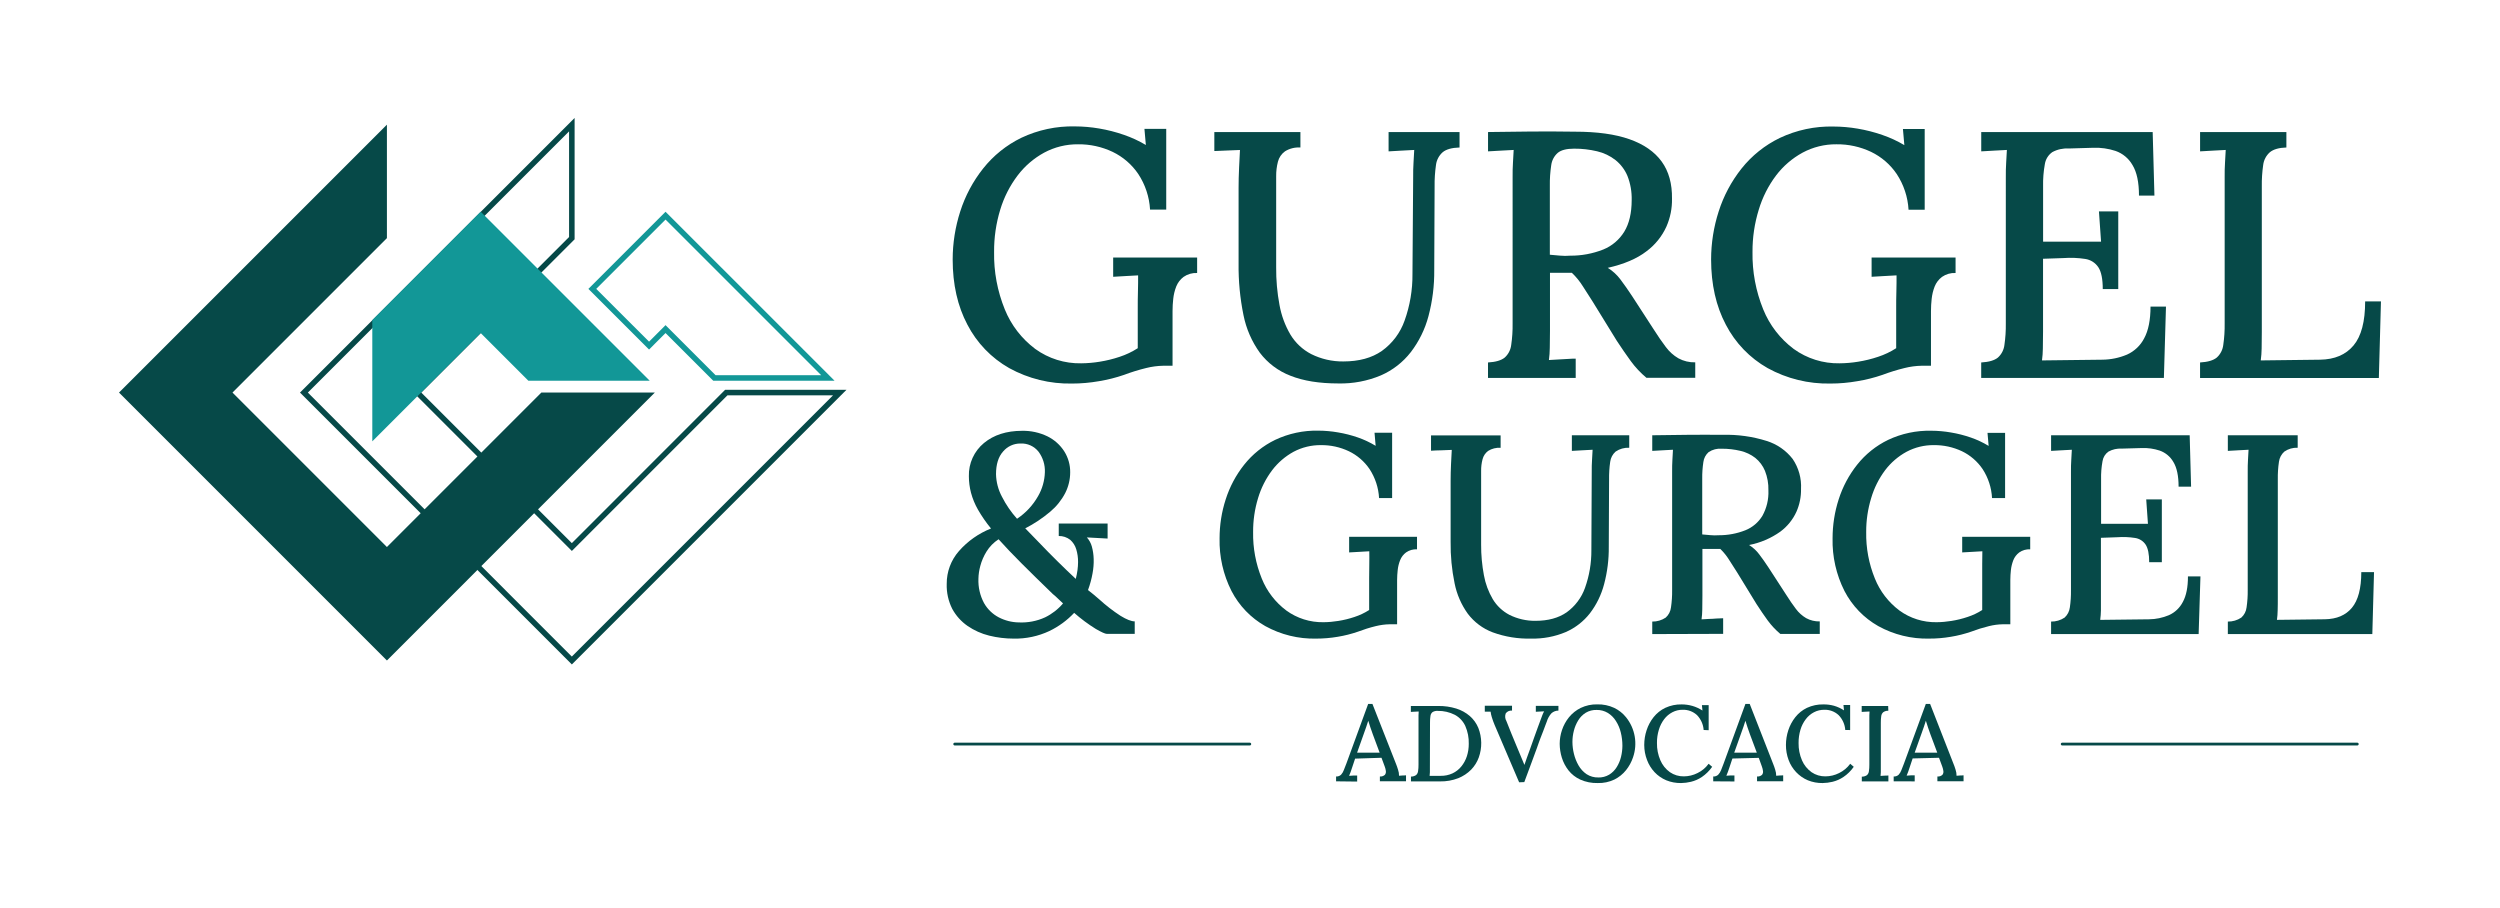 <?xml version="1.0" encoding="UTF-8"?><svg id="Camada_1" xmlns="http://www.w3.org/2000/svg" viewBox="0 0 898 326.05"><defs><style>.cls-1{fill:#129797;}.cls-2{fill:#064948;}</style></defs><g id="Layer_2"><g id="Layer_1-2"><path class="cls-2" d="M205.4,238.66l-97.64-97.65L206.4,42.37v43.59l-55.07,55.06,54.07,54.07,55.06-55.07h43.59l-98.64,98.65Zm-94.82-97.65l94.82,94.83,93.82-93.83h-37.93l-55.88,55.89-56.89-56.89,55.89-55.88V47.19l-93.82,93.82Z"/><path class="cls-1" d="M299.79,136.76h-43.59l-17.14-17.13-5.92,5.93-21.79-21.79,27.71-27.71,60.72,60.71Zm-42.76-2h37.93l-55.9-55.89-24.89,24.89,18.97,18.96,5.92-5.93,17.96,17.96Z"/><polygon class="cls-2" points="194.45 141.01 138.98 196.49 83.51 141.01 138.98 85.54 138.98 44.78 42.75 141.01 138.98 237.25 235.21 141.01 194.45 141.01"/><g><polygon class="cls-1" points="193.03 97.83 172.65 77.46 134.73 115.38 134.73 135.76 134.73 156.14 155.11 135.76 172.65 118.21 190.2 135.76 230.96 135.76 193.03 97.83"/><path class="cls-1" d="M133.73,158.55v-43.59l38.92-38.92,60.72,60.71h-43.59l-17.14-17.14-38.92,38.93Zm2-42.76v37.93l36.92-36.93,17.96,17.96h37.93l-55.9-55.89-36.92,36.92Z"/></g><path class="cls-2" d="M479.92,280.65v-1.74c.65,.05,1.3-.18,1.78-.62,.44-.49,.78-1.06,1-1.68,.29-.71,.59-1.5,.93-2.38l7.81-21.37h1.54l8.51,21.64c.2,.49,.44,1.16,.69,2,.24,.69,.36,1.42,.35,2.15,.44-.05,.87-.08,1.3-.1s.83,0,1.21-.06v2.13h-9.39v-1.7c.66,.06,1.31-.16,1.8-.6,.3-.39,.42-.88,.35-1.37-.07-.55-.21-1.1-.41-1.62l-1.16-3.14-9.48,.31-1.12,3.36c-.15,.51-.32,1-.5,1.47l-.54,1.35c.46,0,1-.08,1.49-.1h1.41v2.16l-7.57-.09Zm7.54-10.28h8.11l-2.43-6.53c-.31-.85-.61-1.7-.89-2.53s-.54-1.65-.77-2.42h0c-.21,.64-.44,1.35-.7,2.13s-.55,1.61-.89,2.51l-2.43,6.84Z"/><path class="cls-2" d="M506.82,278.95c.65,.01,1.3-.18,1.84-.54,.4-.36,.65-.86,.71-1.39,.12-.78,.17-1.57,.16-2.36v-17.72c0-.53,.05-1,.07-1.37l-1.43,.07-1.39,.08v-2.13h9.86c2.18-.03,4.36,.28,6.45,.92,1.79,.56,3.45,1.47,4.87,2.69,1.34,1.17,2.38,2.63,3.06,4.27,1.33,3.41,1.39,7.19,.15,10.63-.59,1.62-1.52,3.11-2.72,4.35-1.31,1.33-2.89,2.37-4.62,3.07-2.09,.81-4.33,1.21-6.57,1.16h-10.44v-1.73Zm6.8-3.44v1.86c-.01,.44-.04,.88-.1,1.31h3.98c1.47,.03,2.92-.28,4.25-.89,1.22-.58,2.3-1.42,3.15-2.47,.89-1.09,1.57-2.34,2-3.68,.46-1.44,.69-2.93,.68-4.44,.07-2.21-.36-4.4-1.24-6.42-.78-1.7-2.09-3.1-3.73-4-1.92-.98-4.05-1.47-6.2-1.43-.65-.05-1.3,.11-1.86,.45-.41,.34-.67,.84-.73,1.37-.12,.78-.17,1.57-.16,2.36l-.04,15.98Z"/><path class="cls-2" d="M545.67,281l-8.82-20.64c-.38-.91-.72-1.84-1-2.78-.2-.63-.34-1.28-.42-1.94h-2.09v-2.13h9.78v1.74c-.88-.1-1.74,.28-2.26,1-.34,.92-.25,1.94,.25,2.78,.59,1.5,1.17,2.97,1.76,4.41s1.21,2.95,1.87,4.52c.55,1.32,1.06,2.55,1.55,3.71s.91,2.19,1.28,3.09h0c.29-.85,.58-1.7,.89-2.57l1.05-2.88,1.62-4.56c.46-1.28,.88-2.43,1.24-3.44s.68-1.9,1-2.7c.21-.59,.42-1.17,.64-1.72,.18-.47,.39-.93,.64-1.37l-1.51,.07-1.47,.08v-2.13h8.12v1.71c-.91,0-1.78,.33-2.47,.92-.79,.85-1.37,1.88-1.7,3-.19,.46-.37,1-.57,1.49s-.42,1.14-.69,1.85-.59,1.57-1,2.57-.8,2.24-1.33,3.69-1.16,3.18-1.9,5.16-1.6,4.33-2.6,7l-1.86,.07Z"/><path class="cls-2" d="M573.92,281.27c-2.16,.06-4.31-.36-6.28-1.24-1.65-.75-3.1-1.88-4.23-3.3-1.07-1.37-1.89-2.92-2.4-4.58-.5-1.62-.76-3.3-.77-5,.01-1.68,.29-3.34,.83-4.93,.56-1.66,1.41-3.22,2.51-4.58,1.15-1.41,2.59-2.56,4.22-3.36,1.85-.88,3.88-1.32,5.93-1.27,2.11-.06,4.21,.38,6.12,1.27,1.65,.8,3.1,1.95,4.24,3.38,3.25,4.05,4.19,9.48,2.49,14.38-.56,1.67-1.41,3.23-2.51,4.6-1.14,1.42-2.57,2.57-4.2,3.38-1.86,.88-3.9,1.31-5.95,1.25Zm.19-2c1.36,.04,2.71-.31,3.89-1,1.1-.67,2.02-1.59,2.7-2.68,.72-1.14,1.25-2.4,1.57-3.71,.32-1.31,.49-2.65,.5-4,0-1.61-.19-3.22-.58-4.78-.35-1.46-.95-2.86-1.76-4.13-.73-1.18-1.73-2.17-2.91-2.9-1.21-.72-2.59-1.09-4-1.06-1.37-.04-2.73,.3-3.91,1-1.1,.69-2.03,1.62-2.7,2.73-.71,1.15-1.24,2.4-1.57,3.71-.35,1.33-.52,2.7-.52,4.07,.01,1.44,.19,2.87,.54,4.26,.35,1.46,.91,2.87,1.66,4.17,.71,1.25,1.7,2.32,2.88,3.13,1.25,.81,2.72,1.22,4.21,1.18h0Z"/><path class="cls-2" d="M611.95,262.21c-.14-2.01-.99-3.9-2.39-5.35-1.4-1.28-3.24-1.97-5.14-1.91-1.29-.02-2.57,.29-3.71,.89-1.15,.6-2.16,1.45-2.94,2.49-.86,1.14-1.51,2.42-1.91,3.79-.47,1.55-.7,3.15-.68,4.77-.04,2.15,.38,4.27,1.24,6.24,.73,1.7,1.91,3.17,3.42,4.24,1.47,1.01,3.22,1.53,5,1.5,1.7-.01,3.37-.41,4.89-1.18,1.59-.76,2.96-1.91,4-3.34l1.28,1.08c-1,1.44-2.26,2.68-3.71,3.67-1.19,.8-2.52,1.38-3.92,1.72-1.16,.28-2.35,.43-3.54,.45-1.83,.03-3.64-.31-5.33-1-1.59-.67-3.02-1.66-4.2-2.92-1.18-1.27-2.1-2.75-2.7-4.37-.66-1.72-1-3.55-1-5.39,0-1.8,.28-3.59,.85-5.3,.55-1.7,1.4-3.29,2.51-4.69,1.13-1.42,2.56-2.57,4.2-3.35,1.84-.85,3.86-1.28,5.89-1.23,1.3,0,2.6,.18,3.85,.54,1.28,.37,2.49,.93,3.61,1.66l-.19-1.93h2.42v9l-1.8-.08Z"/><path class="cls-2" d="M615.39,280.65v-1.74c.65,.05,1.3-.18,1.78-.62,.46-.48,.82-1.06,1.05-1.68,.28-.71,.59-1.5,.92-2.38l7.81-21.37h1.55l8.46,21.64c.21,.49,.44,1.16,.7,2,.23,.69,.35,1.42,.35,2.15,.43-.05,.87-.08,1.29-.1s.83,0,1.22-.06v2.13h-9.39v-1.7c.65,.06,1.31-.16,1.79-.6,.3-.39,.43-.88,.35-1.37-.07-.55-.2-1.1-.4-1.62l-1.12-3.11-9.47,.24-1.12,3.36c-.16,.51-.33,1-.51,1.47l-.54,1.35c.47,0,1-.08,1.49-.1h1.41v2.16l-7.62-.05Zm7.54-10.28h8.12l-2.44-6.53c-.31-.85-.6-1.7-.89-2.53s-.54-1.65-.77-2.42h0c-.2,.64-.44,1.35-.69,2.13s-.56,1.61-.89,2.51l-2.44,6.84Z"/><path class="cls-2" d="M662.82,262.21c-.14-2.01-.99-3.91-2.4-5.35-1.4-1.29-3.24-1.97-5.14-1.91-1.29-.01-2.57,.29-3.71,.89-1.15,.6-2.15,1.45-2.93,2.49-.86,1.14-1.52,2.42-1.92,3.79-.46,1.55-.69,3.16-.67,4.77-.04,2.14,.38,4.27,1.23,6.24,.73,1.7,1.92,3.16,3.42,4.24,1.47,1.01,3.22,1.53,5,1.5,1.7-.01,3.37-.41,4.89-1.18,1.59-.77,2.96-1.91,4-3.34l1.28,1.08c-1,1.44-2.26,2.69-3.72,3.67-1.19,.8-2.52,1.38-3.92,1.72-1.16,.28-2.35,.43-3.54,.45-1.83,.03-3.64-.31-5.33-1-1.58-.67-3.01-1.67-4.19-2.92-1.19-1.26-2.11-2.75-2.71-4.37-.64-1.72-.96-3.55-.95-5.39,0-1.8,.29-3.59,.85-5.3,.56-1.7,1.41-3.29,2.52-4.69,1.12-1.42,2.56-2.57,4.19-3.35,1.85-.85,3.87-1.28,5.9-1.23,1.28-.02,2.55,.15,3.78,.48,1.28,.37,2.5,.93,3.61,1.66l-.19-1.93h2.4v9l-1.75-.02Z"/><path class="cls-2" d="M678.29,255.3c-.65-.03-1.29,.15-1.82,.52-.41,.36-.66,.85-.73,1.39-.11,.79-.16,1.58-.15,2.38v17.79c-.01,.44-.04,.89-.1,1.33,.44-.05,.92-.08,1.45-.1s1,0,1.37-.06v2.13h-9.55v-1.7c.65,.01,1.3-.18,1.84-.54,.4-.36,.65-.86,.71-1.39,.12-.78,.17-1.57,.16-2.36v-17.75c0-.53,.05-1,.07-1.37l-1.43,.07-1.39,.08v-2.13h9.51l.06,1.71Z"/><path class="cls-2" d="M680.21,280.65v-1.74c.65,.05,1.3-.18,1.78-.62,.44-.49,.78-1.06,1-1.68,.29-.71,.6-1.5,.93-2.38l7.83-21.37h1.55l8.45,21.64c.21,.49,.44,1.16,.7,2,.23,.69,.35,1.42,.34,2.15,.44-.05,.87-.08,1.3-.1s.83,0,1.22-.06v2.13h-9.4v-1.7c.66,.06,1.31-.15,1.8-.6,.3-.39,.43-.88,.35-1.37-.07-.55-.21-1.1-.41-1.62l-1.16-3.14-9.47,.24-1.12,3.36c-.15,.51-.32,1-.5,1.47s-.36,.91-.54,1.35c.46,0,1-.08,1.49-.1h1.41v2.16l-7.55-.02Zm7.54-10.28h8.12l-2.44-6.53c-.31-.85-.6-1.7-.89-2.53s-.54-1.65-.77-2.42h0l-.69,2.13c-.26,.77-.56,1.61-.89,2.51l-2.44,6.84Z"/><path class="cls-2" d="M448.93,267.77h-106c-.28,0-.5-.22-.5-.5s.22-.5,.5-.5h106c.28,0,.5,.22,.5,.5s-.22,.5-.5,.5Z"/><path class="cls-2" d="M846.74,267.77h-106c-.28,0-.5-.22-.5-.5s.22-.5,.5-.5h106c.28,0,.5,.22,.5,.5s-.22,.5-.5,.5Z"/><path class="cls-2" d="M385.09,137.77c-7.89,.17-15.68-1.74-22.59-5.55-6.4-3.63-11.61-9.04-15-15.58-3.53-6.67-5.3-14.47-5.3-23.41,0-5.87,.92-11.7,2.72-17.29,1.78-5.58,4.56-10.8,8.2-15.39,3.69-4.66,8.38-8.44,13.73-11.05,6.01-2.84,12.6-4.25,19.25-4.1,2.92,.01,5.83,.26,8.7,.75,3.03,.51,6,1.27,8.9,2.28,2.75,.94,5.39,2.16,7.89,3.65l-.51-5.8h7.83v29h-5.81c-.26-4.56-1.72-8.97-4.23-12.78-2.31-3.42-5.49-6.16-9.21-7.95-3.88-1.84-8.13-2.77-12.43-2.72-4.24-.04-8.43,.99-12.17,3-3.72,2.03-6.97,4.82-9.53,8.2-2.8,3.7-4.91,7.86-6.25,12.3-1.5,4.92-2.24,10.03-2.2,15.17-.13,7.07,1.18,14.08,3.84,20.63,2.28,5.64,6.06,10.54,10.92,14.19,4.8,3.48,10.6,5.3,16.53,5.18,2.22-.02,4.43-.21,6.62-.57,2.44-.39,4.85-.98,7.2-1.77,2.29-.75,4.47-1.79,6.49-3.09v-14.17c0-2.1,0-4.19,.07-6.25s.06-4,.06-5.74c-1.35,.08-2.86,.17-4.54,.25s-3.16,.17-4.42,.26v-6.92h30.16v5.56c-1.73-.09-3.44,.4-4.86,1.39-1.19,.89-2.1,2.08-2.65,3.46-.55,1.42-.91,2.91-1.07,4.42-.16,1.44-.25,2.9-.25,4.35v19.69h-3.28c-2.09,.04-4.16,.31-6.19,.82-2.7,.66-5.35,1.48-7.95,2.46-2.93,1.01-5.94,1.77-9,2.27-3.19,.56-6.43,.85-9.67,.85Z"/><path class="cls-2" d="M467.11,52.98c-1.95-.13-3.9,.35-5.56,1.39-1.25,.91-2.14,2.22-2.52,3.72-.44,1.71-.65,3.47-.63,5.24v32.68c-.04,4.55,.36,9.09,1.2,13.56,.67,3.74,1.99,7.32,3.91,10.6,1.79,2.97,4.37,5.4,7.45,7,3.58,1.79,7.54,2.7,11.54,2.66,5.64,0,10.27-1.26,13.88-3.79,3.76-2.7,6.6-6.49,8.14-10.85,1.93-5.38,2.89-11.06,2.84-16.78l.25-34.71c0-1.85,0-3.63,.13-5.36s.17-3.22,.25-4.48c-1.43,.09-3,.17-4.67,.25s-3.2,.17-4.54,.26v-6.94h25.49v5.55c-2.78,.08-4.8,.65-6.06,1.7-1.32,1.17-2.18,2.79-2.4,4.54-.37,2.57-.54,5.17-.5,7.77l-.13,30c.06,5.6-.64,11.18-2.08,16.59-1.24,4.68-3.4,9.08-6.35,12.92-2.82,3.63-6.51,6.49-10.72,8.33-4.85,2.04-10.08,3.03-15.34,2.9-6.81,0-12.53-.92-17.16-2.77-4.37-1.68-8.18-4.54-11-8.27-2.9-4.03-4.9-8.63-5.87-13.5-1.24-6.08-1.83-12.27-1.76-18.48v-27.21c0-2.27,.06-4.76,.19-7.45,.12-2.69,.23-4.75,.31-6.18-1.43,.09-3,.15-4.67,.19s-3.19,.11-4.54,.19v-6.82h30.92v5.55Z"/><path class="cls-2" d="M534.49,135.76v-5.56c2.77-.16,4.77-.75,6-1.76,1.31-1.18,2.14-2.8,2.34-4.55,.37-2.55,.54-5.12,.5-7.69V63.7c0-1.85,0-3.63,.13-5.36s.17-3.22,.25-4.48c-1.43,.09-3,.17-4.67,.25s-3.2,.17-4.54,.26v-6.94c5.13-.09,10.3-.15,15.52-.19,5.22-.04,10.46-.02,15.73,.06,7.91,0,14.43,.9,19.56,2.71,5.13,1.81,8.98,4.47,11.55,8,2.56,3.53,3.8,7.99,3.72,13.37,.07,3.44-.62,6.85-2,10-1.6,3.53-4.07,6.6-7.19,8.9-3.37,2.61-7.99,4.59-13.88,5.93,1.76,1.09,3.3,2.5,4.54,4.16,1.33,1.77,2.72,3.74,4.16,5.93l7.7,11.87c1.6,2.52,3.07,4.66,4.42,6.43,1.22,1.66,2.76,3.06,4.54,4.1,1.86,1.01,3.95,1.51,6.06,1.45v5.56h-17.53c-2.11-1.77-4-3.78-5.62-6-1.56-2.14-3.23-4.56-5-7.25l-8.71-14.14c-1.09-1.68-2.25-3.49-3.47-5.42-1.12-1.8-2.46-3.46-4-4.92h-7.85v20.87c0,2.27-.02,4.31-.07,6.12-.01,1.46-.12,2.91-.31,4.35,1-.08,2.08-.15,3.22-.19s2.27-.1,3.4-.19,2.13-.12,3-.12v6.94h-31.5Zm29.53-43.92c4.06,.03,8.08-.72,11.86-2.21,3.15-1.27,5.8-3.53,7.57-6.43,1.76-2.9,2.64-6.66,2.65-11.29,.08-2.98-.43-5.94-1.52-8.71-.93-2.23-2.41-4.19-4.29-5.7-1.95-1.52-4.21-2.6-6.62-3.16-2.71-.64-5.49-.96-8.27-.94-2.69,0-4.65,.5-5.86,1.51-1.29,1.14-2.12,2.71-2.34,4.42-.37,2.46-.54,4.95-.5,7.44v24.73c1.26,.09,2.46,.19,3.59,.32,1.24,.12,2.49,.13,3.73,.02Z"/><path class="cls-2" d="M657.52,137.77c-7.89,.17-15.68-1.74-22.59-5.55-6.4-3.63-11.61-9.04-15-15.58-3.53-6.67-5.29-14.47-5.3-23.41,0-5.87,.92-11.7,2.72-17.29,1.78-5.58,4.56-10.8,8.2-15.39,3.7-4.65,8.4-8.41,13.75-11,6.01-2.84,12.6-4.25,19.25-4.1,2.92,.01,5.83,.26,8.7,.75,3.03,.51,6,1.27,8.9,2.28,2.75,.94,5.39,2.16,7.89,3.65l-.51-5.8h7.82v29h-5.8c-.26-4.58-1.73-9-4.25-12.83-2.31-3.42-5.49-6.16-9.21-7.95-3.88-1.84-8.13-2.77-12.43-2.72-4.25-.04-8.43,.99-12.17,3-3.72,2.03-6.97,4.82-9.53,8.2-2.78,3.69-4.88,7.85-6.21,12.28-1.52,4.92-2.28,10.04-2.25,15.19-.12,7.07,1.19,14.08,3.85,20.63,2.28,5.64,6.06,10.54,10.92,14.19,4.8,3.48,10.6,5.3,16.53,5.18,2.22-.02,4.43-.21,6.62-.57,2.44-.39,4.85-.98,7.2-1.77,2.29-.75,4.47-1.79,6.49-3.09v-14.17c0-2.1,0-4.19,.07-6.25s.06-4,.06-5.74c-1.35,.08-2.86,.17-4.54,.25s-3.16,.17-4.42,.26v-6.92h30.16v5.56c-1.73-.09-3.44,.4-4.86,1.39-1.19,.89-2.1,2.08-2.65,3.46-.55,1.42-.91,2.91-1.07,4.42-.16,1.44-.25,2.9-.25,4.35v19.69h-3.28c-2.09,.04-4.16,.31-6.19,.82-2.7,.66-5.35,1.48-7.95,2.46-2.93,1.01-5.94,1.77-9,2.27-3.19,.56-6.43,.85-9.67,.85Z"/><path class="cls-2" d="M755.31,103.83c0-3.62-.53-6.22-1.58-7.82-1.08-1.63-2.8-2.72-4.73-3-2.59-.4-5.21-.5-7.82-.31l-7.32,.25v26.28c0,2.27-.02,4.27-.07,6-.01,1.42-.12,2.83-.31,4.23l21.7-.26c3.04-.03,6.04-.65,8.84-1.83,2.67-1.2,4.85-3.27,6.18-5.87,1.51-2.78,2.26-6.57,2.27-11.36h5.55l-.75,25.62h-65.62v-5.56c2.78-.16,4.77-.75,6-1.76,1.31-1.18,2.14-2.8,2.34-4.55,.37-2.55,.54-5.12,.5-7.69V63.7c0-1.85,0-3.63,.13-5.36s.17-3.22,.25-4.48c-1.43,.09-3,.17-4.67,.25s-3.2,.17-4.54,.26v-6.94h61.58l.63,22.84h-5.55c0-4.8-.78-8.47-2.34-11-1.35-2.36-3.5-4.15-6.06-5.05-2.58-.85-5.29-1.24-8-1.14l-8.83,.26c-2.06-.13-4.12,.33-5.93,1.32-1.43,1.01-2.38,2.56-2.65,4.29-.48,2.64-.69,5.32-.63,8v19.85h20.82l-.76-10.86h6.94v27.89h-5.57Z"/><path class="cls-2" d="M790.26,135.76v-5.56c2.78-.16,4.77-.75,6-1.76,1.31-1.18,2.14-2.8,2.34-4.55,.37-2.55,.54-5.12,.5-7.69V63.7c0-1.85,0-3.63,.13-5.36s.17-3.22,.25-4.48c-1.43,.09-3,.17-4.67,.25s-3.2,.17-4.54,.26v-6.94h31v5.55c-2.67,.08-4.64,.65-5.93,1.7-1.32,1.17-2.18,2.79-2.4,4.54-.37,2.57-.54,5.17-.5,7.77v52.24c0,2.27-.02,4.27-.06,6-.02,1.42-.13,2.83-.32,4.23l21.33-.26c5.21-.08,9.21-1.78,12-5.11,2.79-3.33,4.18-8.6,4.17-15.83h5.68l-.76,27.51h-64.22Z"/><path class="cls-2" d="M364.1,229.39c-2.96,0-5.91-.36-8.78-1.07-2.77-.68-5.4-1.86-7.75-3.47-2.29-1.58-4.18-3.68-5.51-6.12-1.41-2.78-2.1-5.88-2-9-.03-4.33,1.53-8.53,4.39-11.78,3.14-3.58,7.09-6.36,11.52-8.11-1.75-2.13-3.32-4.4-4.69-6.78-1.09-1.91-1.93-3.95-2.5-6.07-.5-1.93-.76-3.92-.76-5.92-.13-4.6,1.87-9,5.41-11.93,3.53-2.92,8.09-4.38,13.66-4.39,3.18-.07,6.32,.61,9.18,2,2.45,1.21,4.52,3.06,6,5.36,1.43,2.26,2.18,4.88,2.14,7.55,0,2.59-.61,5.13-1.78,7.44-1.33,2.56-3.15,4.83-5.36,6.68-2.76,2.34-5.78,4.35-9,6,1.33,1.33,3.02,3.07,5.05,5.2s4.19,4.33,6.47,6.58c2.31,2.28,4.52,4.41,6.63,6.38,.26-1.04,.47-2.1,.62-3.17,.13-.94,.19-1.9,.2-2.85,.02-1.57-.2-3.14-.66-4.64-.39-1.3-1.13-2.47-2.15-3.37-1.18-.92-2.64-1.41-4.13-1.38v-4.48h17.55v5.4l-7.45-.41c.84,.94,1.46,2.06,1.79,3.27,.4,1.47,.62,2.97,.66,4.49,.05,1.73-.09,3.45-.41,5.15-.36,2.04-.91,4.05-1.63,6l1.94,1.55c.64,.58,1.34,1.17,2.09,1.78,2.38,2.18,4.94,4.16,7.65,5.92,2.17,1.33,3.87,2,5.1,2v4.49h-10c-.61,0-1.94-.6-4-1.79-2.74-1.7-5.33-3.63-7.75-5.76-2.55,2.71-5.57,4.92-8.92,6.53-4.01,1.88-8.39,2.81-12.82,2.72Zm1.83-5.82c3.26,.16,6.52-.46,9.49-1.83,2.46-1.2,4.65-2.9,6.42-5-.61-.54-1.2-1.1-1.78-1.68-.6-.6-1.23-1.16-1.89-1.69-4.35-4.21-8.09-7.87-11.22-11-3.13-3.13-5.88-6.02-8.26-8.67-1.76,1.14-3.24,2.65-4.34,4.43-1,1.62-1.76,3.37-2.24,5.21-.4,1.48-.63,3.01-.66,4.54-.12,3.03,.57,6.04,2,8.72,1.23,2.19,3.07,3.98,5.3,5.15,2.22,1.15,4.68,1.78,7.18,1.82h0Zm-.61-37.23c3.12-2.07,5.71-4.85,7.55-8.11,1.52-2.62,2.36-5.58,2.45-8.61,.11-2.66-.71-5.27-2.3-7.4-1.57-1.96-3.98-3.04-6.48-2.91-2.4-.02-4.67,1.03-6.22,2.86-1.7,1.9-2.55,4.62-2.55,8.16,.06,2.83,.8,5.61,2.14,8.11,1.45,2.86,3.27,5.51,5.41,7.9Z"/><path class="cls-2" d="M472.75,229.39c-6.37,.14-12.67-1.41-18.25-4.49-5.18-2.93-9.4-7.31-12.14-12.6-2.97-5.86-4.44-12.36-4.29-18.92,0-4.75,.73-9.48,2.2-14,1.44-4.52,3.68-8.74,6.63-12.45,2.99-3.77,6.79-6.82,11.11-8.92,4.86-2.3,10.19-3.44,15.56-3.32,2.35,.01,4.69,.22,7,.62,2.44,.4,4.85,1.02,7.19,1.83,2.22,.77,4.36,1.78,6.37,3l-.4-4.69h6.32v23.45h-4.69c-.2-3.71-1.38-7.29-3.41-10.4-1.87-2.76-4.44-4.98-7.45-6.42-3.12-1.48-6.54-2.23-10-2.19-3.43-.04-6.82,.78-9.85,2.39-3,1.64-5.63,3.9-7.7,6.63-2.26,3.01-3.97,6.39-5.05,10-1.21,3.97-1.81,8.09-1.78,12.24-.1,5.71,.96,11.38,3.11,16.67,1.83,4.56,4.88,8.53,8.82,11.48,3.87,2.81,8.54,4.28,13.32,4.2,1.8-.01,3.59-.17,5.36-.46,1.97-.31,3.92-.79,5.81-1.43,1.85-.6,3.62-1.44,5.26-2.49v-11.46c0-1.7,0-3.38,.05-5s0-3.21,0-4.64l-3.67,.21c-1.36,.06-2.55,.13-3.57,.2v-5.61h24.38v4.49c-1.4-.07-2.78,.32-3.93,1.12-.96,.71-1.7,1.68-2.14,2.8-.45,1.14-.75,2.35-.87,3.57-.13,1.17-.2,2.34-.21,3.52v15.92h-2.65c-1.69,.03-3.36,.26-5,.66-2.18,.53-4.32,1.2-6.42,2-2.36,.81-4.78,1.43-7.24,1.83-2.57,.44-5.17,.66-7.78,.66Z"/><path class="cls-2" d="M539.02,160.84c-1.58-.1-3.15,.29-4.49,1.13-.99,.74-1.7,1.8-2,3-.36,1.38-.53,2.81-.51,4.24v26.42c-.02,3.69,.32,7.37,1,11,.54,3.02,1.62,5.92,3.17,8.57,1.44,2.4,3.52,4.36,6,5.66,2.9,1.44,6.1,2.18,9.34,2.14,4.55,0,8.29-1.02,11.22-3.06,3.03-2.19,5.33-5.25,6.58-8.77,1.55-4.35,2.33-8.95,2.29-13.57l.13-28.1c0-1.49,0-2.94,.11-4.33s.13-2.6,.2-3.62c-1.16,.07-2.41,.14-3.77,.2l-3.68,.21v-5.61h20.61v4.48c-1.74-.09-3.46,.4-4.9,1.38-1.07,.95-1.76,2.25-1.94,3.67-.3,2.08-.43,4.18-.4,6.28l-.11,24.27c.05,4.53-.52,9.04-1.68,13.41-.99,3.79-2.72,7.35-5.1,10.46-2.29,2.93-5.27,5.24-8.67,6.73-3.92,1.65-8.14,2.45-12.39,2.35-4.72,.13-9.43-.63-13.87-2.25-3.55-1.34-6.64-3.66-8.93-6.68-2.34-3.26-3.96-6.98-4.74-10.91-1.02-4.91-1.49-9.92-1.43-14.94v-22c0-1.83,.05-3.84,.15-6s.19-3.85,.26-5c-1.16,.07-2.42,.12-3.78,.15-1.36,0-2.58,.09-3.67,.15v-5.5h25v4.44Z"/><path class="cls-2" d="M593.49,227.76v-4.49c1.72,.03,3.41-.47,4.84-1.43,1.06-.95,1.73-2.26,1.89-3.67,.3-2.06,.44-4.14,.41-6.22v-42.45c0-1.49,0-2.94,.1-4.33s.14-2.6,.2-3.62c-1.15,.07-2.41,.14-3.77,.2l-3.67,.21v-5.61c4.15-.07,8.33-.12,12.55-.16,4.22-.04,8.47-.04,12.75,0,5.36-.15,10.7,.59,15.81,2.2,3.7,1.15,6.96,3.41,9.33,6.47,2.16,3.18,3.21,6.98,3,10.82,.05,2.79-.51,5.55-1.63,8.1-1.29,2.86-3.3,5.34-5.82,7.2-3.35,2.38-7.18,4.01-11.22,4.79,1.43,.88,2.67,2.02,3.67,3.37,1.09,1.42,2.21,3.02,3.37,4.79l6.22,9.59c1.29,2.04,2.48,3.77,3.57,5.2,.99,1.34,2.24,2.46,3.67,3.31,1.5,.82,3.19,1.23,4.9,1.18v4.49h-14.17c-1.7-1.43-3.23-3.06-4.54-4.85-1.26-1.73-2.6-3.69-4-5.86l-7-11.43c-.88-1.36-1.82-2.82-2.8-4.38-.9-1.46-1.98-2.81-3.21-4h-6.43v16.83c0,1.83,0,3.48-.05,4.95-.01,1.17-.1,2.35-.26,3.51,.82-.06,1.69-.11,2.61-.15,.91,0,1.83-.08,2.75-.15s1.72-.1,2.4-.1v5.61l-25.47,.08Zm23.87-35.5c3.28,.02,6.53-.59,9.58-1.79,2.55-1.02,4.7-2.85,6.12-5.2,1.54-2.79,2.29-5.95,2.15-9.13,.07-2.39-.35-4.77-1.23-7-.75-1.82-1.94-3.41-3.46-4.65-1.58-1.22-3.41-2.09-5.36-2.54-2.19-.52-4.43-.78-6.68-.77-1.67-.14-3.34,.29-4.74,1.22-1.04,.92-1.72,2.19-1.89,3.57-.3,1.99-.44,3.99-.41,6v20c1,.07,2,.16,2.91,.26,1,.1,2.01,.11,3.01,.03Z"/><path class="cls-2" d="M692.94,229.39c-6.38,.14-12.68-1.41-18.26-4.49-5.18-2.93-9.4-7.31-12.14-12.6-2.96-5.86-4.43-12.36-4.28-18.92,0-4.75,.73-9.48,2.19-14,1.44-4.52,3.68-8.74,6.63-12.45,2.99-3.77,6.79-6.82,11.12-8.92,4.86-2.29,10.18-3.42,15.55-3.29,2.35,.01,4.69,.22,7,.62,2.44,.4,4.85,1.02,7.19,1.83,2.23,.77,4.36,1.78,6.38,3l-.41-4.69h6.32v23.42h-4.69c-.19-3.7-1.36-7.29-3.38-10.4-1.87-2.76-4.43-4.98-7.44-6.42-3.14-1.48-6.58-2.23-10.05-2.19-3.43-.04-6.81,.78-9.84,2.39-3.01,1.64-5.63,3.9-7.7,6.63-2.25,3.01-3.94,6.4-5,10-1.21,3.97-1.82,8.09-1.79,12.24-.1,5.71,.96,11.38,3.12,16.67,1.83,4.56,4.88,8.53,8.82,11.48,3.86,2.81,8.54,4.28,13.31,4.2,1.8-.01,3.59-.17,5.36-.46,1.97-.31,3.92-.79,5.81-1.43,1.85-.6,3.62-1.43,5.25-2.49v-16.46c0-1.62,.05-3.21,.05-4.64l-3.67,.21c-1.36,.06-2.55,.13-3.57,.2v-5.61h24.43v4.49c-1.4-.07-2.78,.32-3.93,1.12-.96,.72-1.7,1.69-2.14,2.8-.44,1.15-.74,2.35-.87,3.57-.13,1.17-.19,2.34-.2,3.52v15.92h-2.65c-1.69,.03-3.36,.25-5,.66-2.18,.53-4.33,1.2-6.43,2-2.36,.81-4.78,1.43-7.24,1.83-2.59,.45-5.22,.67-7.85,.66Z"/><path class="cls-2" d="M771.99,201.95c0-2.92-.43-5.03-1.28-6.32-.87-1.31-2.26-2.18-3.82-2.4-2.09-.33-4.22-.41-6.33-.26l-5.91,.21v26.06c-.02,1.14-.1,2.29-.26,3.42l17.54-.21c2.45-.02,4.88-.53,7.14-1.48,2.16-.96,3.92-2.64,5-4.74,1.23-2.24,1.85-5.3,1.84-9.18h4.49l-.65,20.71h-53v-4.49c1.72,.03,3.42-.47,4.85-1.43,1.05-.95,1.72-2.26,1.89-3.67,.3-2.06,.43-4.14,.4-6.22v-42.45c0-1.49,0-2.94,.11-4.33s.13-2.6,.2-3.62c-1.16,.07-2.41,.14-3.77,.2l-3.68,.21v-5.61h49.78l.51,18.46h-4.49c0-3.88-.63-6.84-1.88-8.88-1.09-1.9-2.83-3.35-4.9-4.08-2.09-.69-4.28-1-6.48-.91l-7.14,.2c-1.67-.1-3.33,.27-4.79,1.07-1.16,.82-1.93,2.07-2.14,3.47-.39,2.14-.56,4.31-.51,6.48v16h16.83l-.62-8.77h5.61v22.54l-4.54,.02Z"/><path class="cls-2" d="M800.24,227.76v-4.49c1.72,.03,3.41-.47,4.84-1.43,1.06-.95,1.73-2.26,1.89-3.67,.3-2.06,.44-4.14,.41-6.22v-42.45c0-1.49,0-2.94,.1-4.33s.14-2.6,.2-3.62c-1.15,.07-2.41,.14-3.77,.2l-3.67,.21v-5.61h25.09v4.48c-1.7-.08-3.39,.41-4.79,1.38-1.07,.95-1.76,2.25-1.94,3.67-.31,2.08-.44,4.18-.41,6.28v42.22c0,1.84,0,3.46-.05,4.85-.02,1.14-.1,2.29-.26,3.42l17.24-.21c4.22-.07,7.45-1.44,9.69-4.13s3.36-6.95,3.37-12.8h4.57l-.61,22.24h-51.9Z"/></g></g></svg>